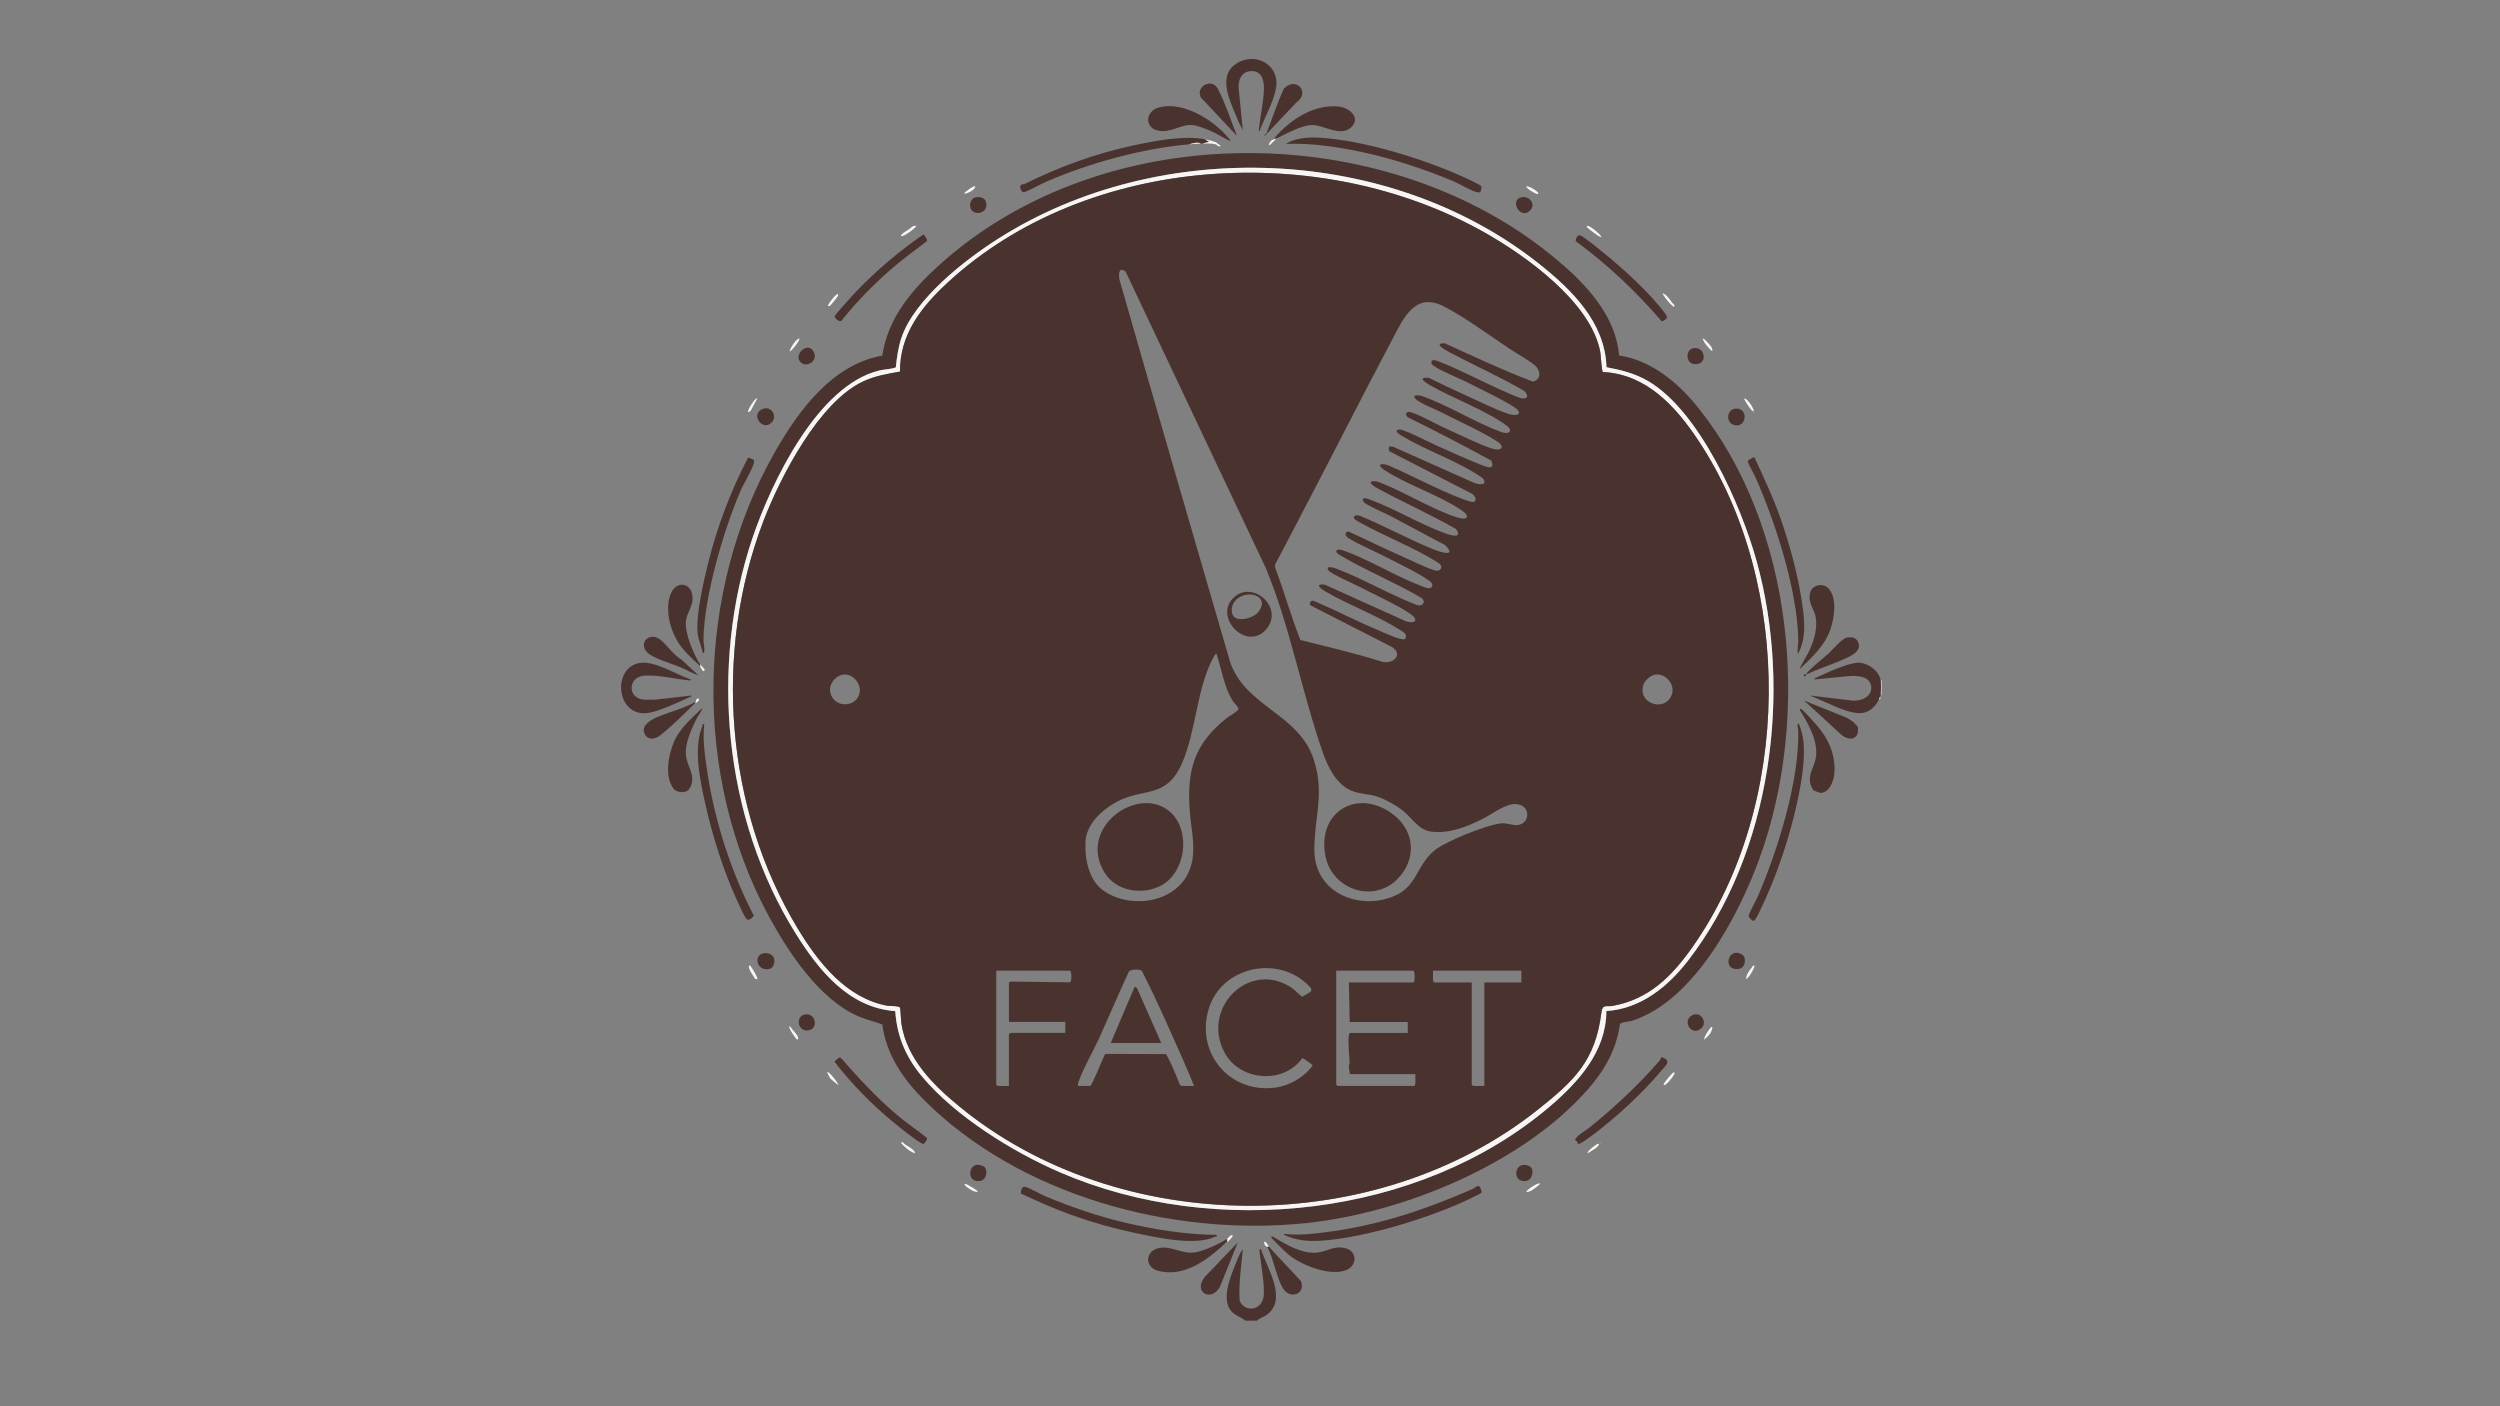 <?xml version="1.0" encoding="UTF-8"?>
<svg id="_Слой_1" data-name="Слой_1" xmlns="http://www.w3.org/2000/svg" version="1.1" viewBox="0 0 1920 1080">
  <rect x="0" y="0" width="1920" height="1080" fill="#808080" stroke="none"/>
  <!-- Generator: Adobe Illustrator 29.2.1, SVG Export Plug-In . SVG Version: 2.1.0 Build 116)  -->
  <defs>
    <style>
      .st0 {
        fill: #f7f6f5;
      }

      .st1 {
        fill: #4a332f;
      }
    </style>
  </defs>
  <path class="st1" d="M956.45,1014.29c-2.93-2.61-7.07-3.67-10.01-6.47-9.1-8.67-1.73-26.59,2.24-36.52,1.56-3.89,3.33-8.75,5.82-11.94-1.18,13.17-3.28,26.33-2.44,39.61,3.9,9.23,16.62,7.53,18.31-2.74,1.32-8.06-2-25.22-2.92-33.97-.09-.83-.62-3.25.96-2.9,4.64,14.64,20.94,38.51,4.16,50.69-2.24,1.63-5.31,2.16-7.06,4.24h-9.05Z"/>
  <path class="st0" d="M1445,533.49h-.65c.19-2.92.37-8.24,0-10.99h.65v10.99Z"/>
  <path class="st1" d="M1165.57,177.04c12.86,8.42,25.61,18.25,37.1,28.48,19.67,17.5,38.56,40.07,40.79,67.45,25.08,3.91,45.25,20.89,60.62,40.02,74.01,92.09,86.88,237.12,47.23,346.21-16,44.03-50.55,109.89-98.14,124.81-2.97.93-6.31.52-9,2.31-2.8,19.98-12,35.97-25.14,50.82-50.27,56.85-141.13,94.29-215.75,102.18-102.57,10.84-220.35-21.01-294.06-94.96-15.66-15.71-28.78-34.99-31.59-57.58-6.19-2.3-12.75-3.73-18.8-6.4-29.53-13.03-53.1-48.59-68.04-76.07-59.03-108.55-56.73-250.1,4.4-357.26,18.23-31.95,43.85-67.02,82.43-73.96,4.28-29.37,23.51-51.45,44.75-70.46,118.26-105.85,312.27-111.25,443.19-25.59ZM1182.36,202.89c-115.13-91.59-291.4-98.25-415.2-19.93-25.96,16.42-64.71,46.6-74.84,76.38-2.43,7.16-3.59,15.29-4.35,22.8-4,1.54-8.19,1.34-12.5,2.36-47.38,11.21-83.08,85.97-97.38,128.15-33.44,98.6-22.26,215.78,33.01,304.29,17.58,28.16,40.69,57.01,76.44,59.59,1.32,19.55,8.32,35.65,20.78,50.47,25.57,30.43,69.45,57.67,105.79,73.37,119.13,51.45,276.1,34.47,375.85-50.36,22.18-18.86,43.68-42.52,43.71-73.55,26.29-1.64,47.28-18.7,62.67-38.61,64.14-83,80.38-206.71,52.82-306.61-11.86-43-43.78-115.56-83.61-138.69-10.21-5.93-20.36-8.35-31.79-10.54-.99-34.25-26.39-59.23-51.41-79.13Z"/>
  <path class="st1" d="M1347.41,351.26c6.94,15.04,14.14,30.16,19.7,45.91,6.85,19.44,13.15,42.19,16.33,62.51,2.23,14.25,4.56,29.62-2.74,42.8-.45-3.79.42-7.47.35-11.33-.67-38.2-17.72-90.76-33.32-125.66-.83-1.87-5.98-10.57-5.4-11.56.15-.25,4.43-3.23,5.08-2.67Z"/>
  <path class="st1" d="M1381.66,556.11c.26.27,2.05,6.13,2.3,7.08,5.22,19.86-4.56,59.18-10.5,79.39-5.17,17.61-12.48,37.37-20.42,53.9-.85,1.77-4.84,11.1-6.51,10.8-.81-.15-3.73-2.67-3.55-3.99.3-2.24,5.39-11.11,6.68-14.06,15.46-35.41,32.4-89.63,31.38-128.3-.01-.53-1.5-6.96.61-4.82Z"/>
  <path class="st1" d="M934.47,948.38c.35,1.85-.51,1.04-1.41,1.46-15.38,7.22-44.76.59-61.42-2.93-16.64-3.52-33.34-8.24-49.31-14.02-13.06-4.72-25.77-10.44-38.35-16.25.2-2.8.58-5.97,3.96-4.94,4.13,1.27,10.78,5.37,15.36,7.26,19.63,8.11,40.54,15.36,61.25,20.17,22.63,5.26,46.67,9.11,69.92,9.24Z"/>
  <path class="st1" d="M1136,910.98c.44.26,2.42,4.05,1.75,5.1-.29.45-8.09,4.19-9.42,4.82-30.39,14.54-80.64,29.86-114.06,31.99-9.96.63-19.04-.31-28.1-4.52-.15-1.15,1.45-.63,2.18-.56,11.2,1.06,23.12-.54,34.25-2.09,38.69-5.41,73.26-17.21,108.76-32.76,1.19-.52,3.28-2.76,4.63-1.97Z"/>
  <path class="st1" d="M540.91,556.12c-.78,6.37-.58,12.67,0,19.06s1.72,14.08,2.75,20.51c5.91,36.85,18.09,74.56,35.3,107.55-1.14,1.76-4.27,4.6-6.01,2.09-2.22-3.21-4.92-9.57-6.68-13.35-10.48-22.5-19.15-50.06-24.55-74.32-3.99-17.95-9.47-42.84-2.28-60.12.4-.95-.4-1.76,1.45-1.42Z"/>
  <path class="st1" d="M578.94,353.29c.4.62.12,1.89-.08,2.63-1.4,5.28-7.93,15.85-10.48,21.84-12.88,30.29-27.44,80.03-28.11,112.76-.07,3.23,1,7.02.64,9.7-.12.88-.39,1.94-1.29.96-.83-4.78-3.31-9.78-3.82-14.61-1.49-14.21,4.46-39.56,8-53.9,6.94-28.12,17.35-55.49,30.69-81.13.57-.36,4.31,1.54,4.44,1.74Z"/>
  <path class="st1" d="M1136.65,147.59c-.73.46-2.29.04-3.15-.2-5-1.44-11.97-5.98-17.09-8.11-21.71-9.07-46.45-17.36-69.47-22.29-19.13-4.1-39.94-7.31-59.47-6.44,6.83-4.34,16.2-5.23,24.26-4.88,34.78,1.53,84.89,17.24,116.41,32.22,1.41.67,8.85,4.33,9.31,4.92.9,1.19-.15,4.38-.8,4.78Z"/>
  <path class="st1" d="M967.42,100.51c-1.21.13-.52-1.35-.45-2.06.96-9.67,3.28-19.49,3.72-29.25.33-7.24-1.69-15.46-10.62-14.52-6.8.71-8.92,6.53-8.84,12.57l3.27,32.62-3.04-5.68c-4.49-12.18-16.59-32.49-4.4-43.45s32.39-4.61,33.25,12.07c.57,11.05-9.26,27.24-12.88,37.7Z"/>
  <path class="st1" d="M925.43,106.98l3.23,1.93-5.17,1.3c-.43,0-.86,0-1.29,0-2.31-1.43-6.55-.08-9.05.65-36.21,3.19-76.57,14.37-109.85,28.77-2.81,1.21-15.66,8.11-17.18,8.05-1.73-.06-3.61-4.41-2.06-5.65.52-.42,2.25-.48,3.23-.96,26.66-13.13,53.87-23.13,83.08-29.37,16.08-3.43,39.17-7.95,55.06-4.71Z"/>
  <path class="st1" d="M530.57,521.87c.15,1.16-1.45.63-2.17.56-9.16-.83-29.93-5.82-37.61-2.55s-7.58,13.83.21,16.67c3.79,1.38,8.13.66,12.1.81l28.11-3.22c.07.81-1.39,1.24-2.02,1.52-8.12,3.6-23.14,10.74-31.41,11.89-24.92,3.48-27.96-35.37-6.15-38.45,11.63-1.64,27.94,9.1,38.93,12.76Z"/>
  <path class="st1" d="M1444.35,522.51c.37,2.75.19,8.07,0,10.99-.02.27-.52,1.25-.65,1.94l-.65,1.94c-7.76,13.91-17.9,11.21-30.71,6.47l-22.28-9.7,32.61,3.9c6.32.58,15.13-2.77,14.42-10.54-.77-8.52-11.2-8.76-17.66-8.25l-26.15,2.61c.17-1,1.19-1.23,1.95-1.59,7.63-3.6,24.69-11.55,32.59-11.35,6.84.18,15.54,6.48,16.51,13.59Z"/>
  <path class="st1" d="M1394.86,556.51c9.13,10.36,15.12,22.99,13.94,37.4-.48,5.9-3.71,14.93-10.77,15.05-.28,0-4.94-1.77-5.2-1.97-.81-.64-2.4-4.3-2.6-5.47-1.27-7.26,2.6-11.8,4.07-18.24,2.94-12.92-5.37-27.13-11.97-37.84-.26-.81.16-1.29.95-.95,1.51.65,9.86,10.06,11.58,12.02Z"/>
  <path class="st1" d="M989.65,963.64c-1.54-1.24-12.8-12.16-13.16-13.01-.34-.79.14-1.22.95-.95,10.06,5.96,22.69,13.85,34.85,12.21,7.64-1.03,12.59-5.58,21.34-3.14s8.57,12.88.94,16.37c-12.48,5.71-34.85-3.37-44.92-11.49Z"/>
  <path class="st1" d="M944.81,108.27c-5.06-2.12-9.69-5.39-14.71-7.58-3.68-1.61-10.3-4.26-14.13-4.61-9.52-.86-16.45,6.48-26.79,4.16s-9.7-14.93,1.05-17.78c18.46-4.89,41.86,9.75,53.28,23.55.6.73,1.57,1.04,1.29,2.26Z"/>
  <path class="st1" d="M980.36,106.33c-.48.24-1.27.34-1.94.65.52-.79.92-1.63,1.55-2.34,11.7-13.17,29.15-24.58,47.88-22.86,8.77.81,17.88,9.05,9.33,16.41-8.22,7.08-20.99-2.48-29.89-2.16-7.77.28-19.79,6.82-26.93,10.29Z"/>
  <path class="st1" d="M942.23,953.55c-13.49,13.14-33,28.37-53.53,22.19-9.55-2.88-9.34-14.89,1.27-17.25,9.01-2.01,17.63,4.66,27.33,3.42,6.49-.83,19.3-6.68,24.93-10.29l.51.31-.51,1.63Z"/>
  <path class="st1" d="M528.45,606.97c-3.19,2.41-9.06,1.66-11.41-1.6-6.74-9.33-3.74-24.99.3-35.03,4.24-10.54,13.92-18.87,21.97-26.5-.31,2.67-2.53,4.76-3.8,7.18-4.32,8.18-9.91,20.5-8.64,29.8,1.08,7.9,7.23,14.28,3.75,22.82-.24.58-1.8,3.05-2.16,3.33Z"/>
  <path class="st1" d="M537.68,511.52c-5.77-5.46-12.39-11.16-16.68-17.89-6.47-10.16-10.48-25.87-5.97-37.39s17.72-8.67,16.84,4.54c-.34,5.07-4.28,10.36-5,15.69-1.28,9.45,5.68,25.76,10.82,33.76.06.41-.08.91,0,1.29Z"/>
  <path class="st1" d="M686.59,204.83c-14.55,12.37-28.55,26.7-40.45,41.61-1.68,1.01-5.09-2.01-5.08-3.43,0-1.2,13.5-16,15.5-18.1,15.88-16.71,33.84-31.97,52.68-44.9.82,1.09,3.42,3.98,2.65,5.17-8.46,6.48-17.17,12.76-25.3,19.66Z"/>
  <path class="st1" d="M1232.76,195.14c14.8,12.06,33.94,29.58,45.38,44.74,3.03,4.01,2.94,4.6-1.81,7.04-19.76-23-41.78-43.84-66.25-61.74.22-1.95,1.19-5.13,3.72-4.38,2.32.69,16.03,11.95,18.96,14.34Z"/>
  <path class="st1" d="M1275.44,822.77c-13.48,16.24-34.56,35.7-51.49,48.35-1.68,1.26-11.01,8.35-12.21,7.45.44-1.74-1.98-2.73-2-2.92-.3-2.67,8.35-7.58,10.53-9.33,19.42-15.63,37.58-32.59,54.14-51.56,1.61-1.85.42-3.66,3.6-2.13,5.69,2.74.27,6.74-2.56,10.14Z"/>
  <path class="st1" d="M652.47,820.02c12.5,13.99,25.39,27.33,40.01,39.16,6.22,5.03,12.91,9.46,19.09,14.54,1.47.5-1.51,4.29-1.98,4.59-.88.56-1.46-.07-2.16-.47-6.08-3.48-15.73-11.43-21.41-16.07-16.37-13.38-32.05-29.48-44.97-46.19,0-.93,3.54-3.6,4.15-3.5.53.09,6.26,6.82,7.27,7.95Z"/>
  <path class="st1" d="M949.98,104.39l-27.7-29.48c-4.34-8.43,8.19-15.2,12.86-7.05,6.04,11.62,10.08,24.32,14.84,36.53Z"/>
  <path class="st1" d="M1387.49,517.98c-.72-.67,2.95-3.98,3.53-4.54,4.25-4.06,9.05-7.72,13.4-11.65,3.32-3.01,10.42-11.78,14.39-12.25,2.82-.33,6.11-.06,7.72,2.65,4.85,8.16-6.62,12.35-12.22,14.82-8.79,3.88-18.19,6.69-26.83,10.97Z"/>
  <path class="st1" d="M507.73,491.72c5.1,4.47,9.63,11.33,15.75,14.95l12.91,11.96c-5.02-1.59-9.61-4.45-14.51-6.48-6.33-2.62-21.19-6.73-25.25-11.57-6.51-7.75,3.09-15.88,11.1-8.86Z"/>
  <path class="st1" d="M1425.25,556.47c.79.95,1.34.6,1.6,2.58,1.27,9.78-7.82,10.11-13.52,4.5l-27.78-25.53,32.46,13.09c2.69,1.51,5.24,2.94,7.24,5.36Z"/>
  <path class="st1" d="M995.49,78.82l-24.18,25.58c-.55-1.73.97-.99,1.26-1.76,4.32-11.33,8.32-23.01,13.19-34.19,9.1-10.44,21.21,2.34,9.72,10.38Z"/>
  <path class="st1" d="M534.45,538.66c-.25.41-.38.9-.65,1.29-.15.22-.45.42-.65.65l-1.29,1.29c-6.76,6.82-17.04,16.77-24.43,22.61-4.25,3.36-10.19,4.47-12.57-1.45s4.73-9.91,9.05-11.94c7.93-3.71,24.33-7.86,30.52-12.45Z"/>
  <path class="st1" d="M925.04,980.93l25.59-26.73-13.09,32.46c-5.33,13.89-21.95,6.86-12.5-5.72Z"/>
  <path class="st1" d="M974.54,957.43c7.96,9.17,16.72,17.57,24.71,26.66,3.43,9.98-8.35,13.92-13.67,5.77-5.06-7.76-7.6-23.71-12.34-32.43h1.29Z"/>
  <path class="st1" d="M1332.39,313.92c9.99-1.65,9.81,13.65.56,12.75-7.37-.71-7.67-11.58-.56-12.75Z"/>
  <path class="st1" d="M593.65,742c-1.99,4.03-10.54,3.02-11.77-2.97-2.18-10.62,17.68-8.99,11.77,2.97Z"/>
  <path class="st1" d="M593.07,323.93c-6.47,8.13-16.71-4.67-8.4-9.34,6.93-3.9,12.54,4.14,8.4,9.34Z"/>
  <path class="st1" d="M1337.5,732.79c4.25,2.23,3.15,10.51-2.07,11.34-12.7,2-8.84-17.08,2.07-11.34Z"/>
  <path class="st1" d="M1174.64,895.65c3.98,1.96,2.64,10.61-2.73,11.35-11.6,1.61-8.8-17.01,2.73-11.35Z"/>
  <path class="st1" d="M755.23,895.65c3.56,1.76,3.27,10.44-2.72,11.35-11.29,1.72-8.99-17.14,2.72-11.35Z"/>
  <path class="st1" d="M747.25,152.41c2.32-1.82,8.33-1.44,9.66,1.91,4.23,10.64-13.1,13.15-11.84,2.07.12-1.08,1.43-3.39,2.18-3.98Z"/>
  <path class="st1" d="M1300.74,267.37c8.09-1.16,10.42,9.86,4.06,11.86-10.21,3.21-11.46-10.8-4.06-11.86Z"/>
  <path class="st1" d="M617.65,779.23c9.31-2.43,11.61,12.44,1.78,12.17-6.84-.19-8.31-10.46-1.78-12.17Z"/>
  <path class="st1" d="M615.42,278.69c-6.8-5.55,4.28-16.54,9.01-9.33s-4.32,13.16-9.01,9.33Z"/>
  <path class="st1" d="M1306.51,789.85c-7.14,6.31-14.7-5.2-7.53-9.79,6.84-4.38,12.96,4.99,7.53,9.79Z"/>
  <path class="st1" d="M1174.53,162.22c-7.21,5.94-14.39-7.39-7.4-10.31s13.54,5.25,7.4,10.31Z"/>
  <path class="st0" d="M925.43,106.98c2.92.6,5.6,1.25,8.39,2.27l3.88,2.9c-2.36,1.04-3.32-1.12-3.73-1.23-3.39-.95-6.99-.76-10.48-.7l5.17-1.3-3.23-1.93Z"/>
  <path class="st0" d="M703.77,173.55c-.95,1.94-10.33,8.8-11.63,7.74-.68-.55,1.25-2.09,1.53-2.32,1.11-.92,3.17-2.04,4.44-2.85,1.49-.95,2.67-3.27,5.66-2.57Z"/>
  <path class="st0" d="M1226.17,177.81c1.29,1.06,6.3,5.98,1.86,3.67-1.42-.74-6.58-4.57-7.86-5.73-.42-.38-2.05-1.54-1.35-2.2,1.03-.97,6.48,3.55,7.35,4.26Z"/>
  <path class="st0" d="M643.66,833.34l-5.82-4.84c-8.17-13.77,7.04,3.55,5.82,4.84Z"/>
  <path class="st0" d="M581.63,751.92c-.95-.05-1.32.41-1.91-.49-1-1.52-3.53-5.41-4.05-6.79-.38-1.02-.65-1.94-.5-3.05,1.37-.3,1.47.7,2.05,1.5.8,1.1,5.13,8.13,4.41,8.83Z"/>
  <path class="st0" d="M693.91,877.49c.11.06.2.81.64,1.07,1.16.71,9.49,5.49,7.93,7.13-1.28-.43-3.15-1.47-4.27-2.19-.8-.52-6.96-5.42-6.06-6.2.16-.14,1.32-.04,1.77.19Z"/>
  <path class="st0" d="M1284.36,232.72c.4.54,2.54,1.65,1.33,2.87-1.86-.2-9.38-9.64-8.71-10.34,3.25,1.1,5.43,4.87,7.38,7.48Z"/>
  <path class="st0" d="M1286.02,823.66c.97,1.06-4.84,7.7-6,8.61-3.03,2.39-2.9.71-1.09-1.64,1.11-1.44,3.6-4.44,4.83-5.69.68-.69,1.13-1.51,2.27-1.28Z"/>
  <path class="st0" d="M581.63,306.02l-4.88,9c-.28.65-1.75,1.83-2.22,1.33-.81-.88,5.72-11.77,7.1-10.33Z"/>
  <path class="st0" d="M1346.77,315.71c-.61.75-1.93-1.19-2.28-1.57-.85-.94-5.44-7.46-4.82-8.11,2.45-.15,7.95,8.64,7.1,9.69Z"/>
  <path class="st0" d="M1347.42,741.59c.73.78-4.42,9.83-6.45,10.34.09-3.32,2.38-6.35,4.37-8.87.61-.77.74-1.76,2.08-1.47Z"/>
  <path class="st0" d="M1182.63,908.96c.74.59-6.02,5.17-6.53,5.42-1.21.59-2.42,1.14-3.81,1.03-.99-.78,8.9-7.6,10.34-6.45Z"/>
  <path class="st0" d="M608.38,790.45c1.04,1.21,6.6,6.89,3.94,8-.56.24-6.82-8.59-6.13-10.34,1.09.31,1.5,1.53,2.19,2.34Z"/>
  <path class="st0" d="M1311.5,263.1c1.82,1.99,3.75,3.64,3.6,6.73-2.33-1.68-6.07-6.17-7.09-8.73-1.3-3.26,3.14,1.61,3.49,2Z"/>
  <path class="st0" d="M613.94,260.14c.67.69-5.58,9.42-7.44,9.68-.4-1.72,6.09-11.06,7.44-9.68Z"/>
  <path class="st0" d="M643.66,225.89c.28,1.3-.28,1.73-.94,2.61-.87,1.17-3.44,4.45-4.32,5.37-.58.61-1.67,1.79-2.49,1.05-.69-.62,6.66-10.26,7.75-9.04Z"/>
  <path class="st0" d="M750.94,915.41c-3.63.08-6.2-2.38-9.07-4.18-4.47-5.34,5.68,1.16,7.33,2.36.65.47,1.56.96,1.73,1.82Z"/>
  <path class="st0" d="M1315.1,788.76c-.16,4.16-3.37,7.36-6.45,9.69.31-2.49,2.78-6.18,4.37-8.22.61-.79.75-1.75,2.08-1.47Z"/>
  <path class="st0" d="M1181.33,148.98c-.72.64-5.07-2.02-5.96-2.62-.79-.52-3.2-2.15-3.08-3.19,1.64-.8,10.49,4.52,9.04,5.81Z"/>
  <path class="st0" d="M749,143.17c.32,3.53-12.51,8.16-6.93,3.73,1.01-.8,5.96-4.58,6.93-3.73Z"/>
  <path class="st0" d="M1227.86,878.59c.66.59-1.46,2.48-1.91,2.95l-6.49,4.15c-1.11-1.2,4.78-5.5,5.8-6.15.59-.38,1.87-1.61,2.6-.95Z"/>
  <path class="st0" d="M942.23,951.61c.99-.63,2.96-3.71,4.53-2.9-.29,1.67-2.08,3.23-3.29,4.43-.37.38-1.11.28-1.24.41l.51-1.63-.51-.31Z"/>
  <path class="st0" d="M980.36,106.33l-5.18,5.16c-1.5,0,.06-2.15.38-2.54,1.23-1.5,1.36-1.29,2.87-1.98.67-.31,1.45-.41,1.94-.65Z"/>
  <path class="st0" d="M537.68,510.23c.07.11.79.78,1.5,1.7.44.57,4.08,3.11.46,3.46-.31-1.64-1.57-2.11-1.95-3.87-.08-.38.06-.88,0-1.29Z"/>
  <path class="st0" d="M973.25,957.43c-1.36.28-2.86-2.67-2.26-3.88,1.81.16,2.85,3.07,3.55,3.88h-1.29Z"/>
  <path class="st0" d="M922.2,110.21c-2.64.06-6.33.41-9.05.65,2.5-.72,6.74-2.08,9.05-.65Z"/>
  <path class="st0" d="M534.45,538.66c.09-.06.04-1.58.97-1.94,3.12-1.21.92,2.89-1.62,3.23.27-.39.4-.89.65-1.29Z"/>
  <path class="st0" d="M1443.06,537.37l.65-1.94c0,.05.62.39.54.89-.13.71-1.09.88-1.18,1.05Z"/>
  <path class="st1" d="M1386.84,517.99c.7.7-.58,1.99-1.29,1.29s.58-1.99,1.29-1.29Z"/>
  <path class="st0" d="M531.87,541.9l1.29-1.29c-.5.56-.85.84-1.29,1.29Z"/>
  <path class="st0" d="M1228.83,877.94c.42.22.42.43,0,.65v-.65Z"/>
  <path class="st1" d="M1404.05,451.66c7.14,7.15,4.77,22.74,1.82,31.4-4.38,12.89-14.42,21.86-23.89,31.03,2.24-5.59,6.02-10.63,8.4-16.15,3.2-7.44,5.29-15.33,4.16-23.52-.92-6.67-6.67-11.29-4.17-19.79,1.63-5.53,9.61-7.05,13.69-2.97Z"/>
  <path class="st1" d="M975.51,949.02c.42.22.42.43,0,.65v-.65Z"/>
  <path class="st0" d="M1347.1,316.36c.42.22.42.43,0,.65v-.65Z"/>
  <path class="st0" d="M1182.36,202.89c25.02,19.9,50.41,44.89,51.41,79.13,11.43,2.19,21.59,4.61,31.79,10.54,39.84,23.13,71.75,95.69,83.61,138.69,27.56,99.9,11.32,223.61-52.82,306.61-15.39,19.91-36.38,36.97-62.67,38.61-.03,31.03-21.53,54.69-43.71,73.55-99.75,84.83-256.72,101.81-375.85,50.36-36.35-15.7-80.22-42.93-105.79-73.37-12.46-14.83-19.46-30.92-20.78-50.47-35.75-2.58-58.86-31.43-76.44-59.59-55.27-88.52-66.45-205.69-33.01-304.29,14.31-42.18,50-116.94,97.38-128.15,4.31-1.02,8.5-.82,12.5-2.36.76-7.51,1.91-15.64,4.35-22.8,10.12-29.78,48.88-59.96,74.84-76.38,123.81-78.33,300.07-71.66,415.2,19.93ZM1139.73,178.33c-125.54-70.71-304.54-60.48-412.06,38.82-19.9,18.38-36.67,39.53-36.46,68.23-9.7,1.76-18.58,3.18-27.64,7.25-34.36,15.43-64.53,74.14-77.44,108.03-38.32,100.62-29.15,220.37,26.6,312.58,15.69,25.95,37.26,53.43,68.9,59.2,1.98.36,8.5-.13,9.58,1.41.36.51.75,10.3,1.09,12.48,4.25,26.82,24.16,46.71,44.13,63.15,123.16,101.38,319.96,101.78,444.52,2.83,27.91-22.17,44.3-37.45,48.94-74.79.82-6.61,3.82-4.13,8.58-4.99,28.04-5.05,45.65-22.88,61.39-45.23,76.55-108.73,78.03-278.05,4.53-388.91-17.32-26.12-39.77-50.96-73.33-52.68-1.07-.77-1.58-12.86-2.05-15.39-7.16-38.31-57.49-74.08-89.27-91.98Z"/>
  <path class="st1" d="M1139.73,178.33c31.78,17.9,82.11,53.68,89.27,91.98.47,2.53.99,14.63,2.05,15.39,33.56,1.72,56.02,26.56,73.33,52.68,73.5,110.86,72.02,280.19-4.53,388.91-15.74,22.35-33.35,40.18-61.39,45.23-4.76.86-7.76-1.62-8.58,4.99-4.63,37.34-21.02,52.61-48.94,74.79-124.57,98.96-321.36,98.56-444.52-2.83-19.97-16.44-39.88-36.33-44.13-63.15-.35-2.18-.73-11.97-1.09-12.48-1.08-1.54-7.6-1.05-9.58-1.41-31.64-5.77-53.2-33.25-68.9-59.2-55.75-92.21-64.92-211.95-26.6-312.58,12.91-33.9,43.08-92.61,77.44-108.03,9.06-4.07,17.95-5.49,27.64-7.25-.21-28.7,16.56-49.85,36.46-68.23,107.52-99.31,286.52-109.53,412.06-38.82ZM864.48,208.64c-5.16-3.94-5.45,1.47-4.81,5.79,28.03,98.18,56.59,196.18,85.13,294.21,11.83,34.22,52.85,39.55,64.18,74.76,8.65,26.88.17,44.33.46,69.98.36,31.37,32.43,45.57,59.45,35.54,19.92-7.4,18.32-23.96,32.83-35.82,8.67-7.08,39.82-19.55,50.85-20.72,4.59-.49,7.21,1.05,11.01,1.3,11.56.77,13.21-15.45.6-16.17-7.65-.44-17.49,7.21-24.19,10.69-12.27,6.36-26.14,12.08-40.32,10.57-10.48-1.11-15.24-10.93-22.89-16.68-4.98-3.75-12.82-8.25-18.72-10.2-6.27-2.07-13.66-2.05-19.55-4.37-12.08-4.74-18.62-18.19-22.63-29.71-16.2-46.47-24.84-95.57-43.6-141.22l-107.79-227.93ZM1159.77,268.14c-15.33-10.2-34.96-24.67-50.88-32.82-22.62-11.57-31.38,9.86-40.1,26.32-23.32,44.01-45.94,88.82-68.98,132.78l-20.63,39.39.14,2.12c6.98,18.35,12.11,37.37,19.4,55.6,20.83,5.3,41.79,10,62.27,16.57,8.42,2.53,17.39-5.12,7.99-11.22l-62.31-31.86c-2.04-1.4.23-4.13,2.12-3.66,17.48,7.51,34.47,16.31,52.01,23.67,3.23,1.35,15.87,7.27,18.33,5.71.24-.15.69-1.74.67-2.17-.13-2.35-2.58-3.45-4.37-4.6-17.31-11.17-39.53-19.23-57.52-29.73-3.98-2.32-8.5-6.11-.56-5.26l62.34,28.13c6.85,2.32,10.35-.89,3.61-5.54-10.23-7.06-26.43-14.27-37.9-20.27-4.17-2.18-23.38-10.67-25.03-13.1-2.87-4.24,3.72-2.3,5.98-1.45,20.66,7.79,41.11,20,61.91,27.94,4.17,1.48,7.16-2.4,3.47-5.43-19.27-11.44-41.01-20.27-60.25-31.52-1.18-.69-5.61-2.93-5.25-4.42.42-1.77,3.36-1.24,4.64-.8,19.81,6.69,40.9,20.15,60.95,27.61,1.93.72,6.41,2.87,7.79.64,1.56-2.52-1.43-4.32-2.99-5.44-7.92-5.67-21.88-12.09-30.95-16.88-9.53-5.03-21.09-9.65-30.08-15.16-3.75-2.3-2.14-5.55.34-4.93,13.89,6.31,27.61,13.1,41.57,19.24,7.31,3.22,17.63,8.51,24.98,10.59,3.71,1.05,6.56-2.96,2.4-5.7-17.69-11.64-41.69-20.57-60.47-31.26-1.45-.83-5.21-2.4-4.6-4.42,1.07-1.49,3.07-1.15,4.55-.69,19.03,7.82,37.83,18.27,56.83,25.88,5.36,2.15,17.91,6.09,8.61-3.44-14.03-7.19-27.8-14.91-41.77-22.21-3.26-1.7-19.81-8.92-20.78-10.88-2.43-4.94,3.9-2.14,5.91-1.39,18.89,7.08,38.12,18.86,57.09,25.63,4.48,1.6,13.16,3.98,7.97-3.45-19.9-11.23-40.8-20.68-60.88-31.52-4.08-2.2-8.02-5.97-.06-5.1,20.31,7.32,41.76,21.46,62.03,27.79,7.81,2.44,10.07-.86,3.43-5.38-17.37-11.84-41.79-19.48-59.46-31-5.63-3.68-4.09-5.59,2.08-4.02,19.05,8.18,38.53,18.86,57.81,26.2,1.69.64,7.65,2.88,8.91,2.13,2.87-1.7-.12-5.69-2.5-6.6l-62.17-32c-1.28-1-1-2.53-.39-3.84l2.65.1,63.06,28.07c2.49.79,4.69,1.31,7.18.13.58-3.13-1.41-4.15-3.63-5.63-18.09-12.01-41.31-19.78-60.08-31.04-2.13-1.28-6.25-4.36-1.19-4.69,3.22-.21,24.08,10.5,28.84,12.58,10.7,4.69,22.13,10.05,32.91,14.27,4.2,1.65,11.85,5.16,8.56-2.92-21.11-11.57-42.51-22.63-64.1-33.31-2.61-1.9-1.39-5.17,2.55-3.84,8.73,2.94,19.78,9.5,28.61,13.39,10.16,4.48,23.71,11.38,33.87,14.6,6.82,2.16,9.6-1.61,4-5.29-11.94-7.84-29.69-15.66-42.81-22.46-4.86-2.52-16.68-7.02-20.06-10.32-3.7-3.61,2.1-3.28,4.89-2.3,19.96,6.99,40.71,20.27,60.92,27.62,5.51,2.08,9.39-.95,3.79-5.08-15.97-11.78-41.38-20.89-59.22-31.25-3.99-2.32-9.04-6.1-.41-5.4,9.38,4.68,18.9,9.27,28.48,13.52,9.88,4.39,22.99,11.12,32.9,14.28,7.25,2.31,11.18-.72,4.06-5.35-9.51-6.18-24.18-12.89-34.66-18.33-8.04-4.18-19.73-8.4-26.87-13.2-.81-.54-2.02-1.49-2.01-2.53,0-3.42,4.39-1.46,6.02-.83,17.53,6.84,35.32,16.67,52.82,24.08,2.89,1.22,9.83,4.65,12.56,4.22,3.87-.61,1.79-4.07-.13-5.83-18.47-10.75-38.1-19.45-56.95-29.47-3.1-1.65-13.64-7.26-3.94-7.05,22.33,10.21,44.59,20.67,67.57,29.4,6.58-1.35,6.14-8.6,1.52-12.54-4.39-3.74-13.77-8.94-18.95-12.39ZM942.46,551.19c1.52-1.2,8.88-5.21,8.72-6.92-.11-1.2-3.72-4.79-4.67-6.34-6.69-11.02-8.25-24.07-12.36-36.1-.74.61-1.28,1.29-1.75,2.13-13.66,24.64-13.43,56.95-24.76,82.52-12.19,27.5-29.68,18.09-50.51,29.62-11.25,6.23-23.01,17.1-23.5,30.77s2.75,29.61,14.3,37.46c21.03,14.28,55.87,8.92,65.7-16.25,5.62-14.38,1.31-29.7.16-44.44-2.51-32.23,3.28-52.34,28.66-72.45ZM647.39,518.12c-5.35.78-10.48,6.74-9.93,12.15,1.46,14.37,21.6,13.72,22.87.77.66-6.78-5.89-13.94-12.94-12.92ZM1271,518.12c-3.11.51-7.42,4.07-8.56,6.98-5.8,14.82,15.94,22.63,21.44,8.52,3.02-7.73-4.65-16.85-12.88-15.5ZM1002.72,754.77c-23.64-20.94-63.96-11.59-74.03,18.84-11.28,34.07,15.12,66.41,50.7,61.68,10.98-1.46,22.47-8.09,28.72-17.06-.13-.63-7.24-5.7-7.98-5.52-14.41,20.16-47.65,17.58-59.48-3.96-18.36-33.42,17.17-70.77,49.85-51.14,3.51,2.11,6.31,5.45,9.55,7.89,7.69-4.47,9.96-4.28,2.67-10.73ZM917.03,833.99c-2.55-6.31-5.17-12.65-7.94-18.88-9.53-21.43-19.78-45.16-30.37-65.91-.47-.93-1.44-3.35-2.01-3.8-1.4-1.1-8.9-1.26-9.92,1.18-7.76,16.72-14.91,33.72-22.52,50.51-4.71,10.38-12.12,22.96-15.79,33.32-.42,1.18-.75,2.31-.61,3.59h9.37c1.33,0,9.81-21.28,11.24-24.16l1.01-.45,45.8.15c1.49.51,9.68,20.23,10.77,23.32.19.44,1.33,1.14,1.61,1.14h9.37ZM774.85,784.88v-30.05c0-.32,1.07-1.06,1.61-.99l45.15.58c1.87-.62,1.32-8.96.09-8.96h-56.55v87.56c0,1.66,8.12.76,9.69.97v-40.07c.63.21,1.4-.65,1.62-.65h41.68v-8.4h-43.3ZM1035.93,754.51h49.44c1.45,0,1.45-9.05,0-9.05h-59.13v87.56c0,.07.9.97.97.97h58.81c1.63,0,.78-7.65.97-9.05h-50.41c.25-1.89-.64-3.65-.7-5.49-.04-1.21.67-2.38.64-3.3-.22-6.63-1.4-13.96-.62-20.64.08-.65.29-2.23,1-2.23h44.27v-8.4h-44.59l-.65-30.37ZM1168.41,745.46h-67.85c.19,1.4-.66,9.05.97,9.05h28.76v78.52c0,1.66,8.12.76,9.69.97v-79.49h28.43v-9.05Z"/>
  <path class="st1" d="M1073.03,675.29c-18.63,18.53-49.82,7.85-55.02-17.57-6.99-34.21,24.69-53.14,52.11-32.08,16.83,12.92,17.91,34.73,2.9,49.65Z"/>
  <path class="st1" d="M972.32,483.45c-14.91,17-40.2-9.1-25.34-24.04s39.82,7.53,25.34,24.04ZM965.26,471.22c4.51-4.31,6.08-11.1-.93-13.79-8.82-3.38-20.36,3.58-18.08,13.56,1.7,7.44,14.68,4.36,19.02.23Z"/>
  <path class="st1" d="M899.35,624.2c15.72,14.86,10.93,47.06-8.68,56.45-14.38,6.88-33.58,3.61-42.27-10.35-21.72-34.89,26.79-68.94,50.95-46.1Z"/>
  <polygon class="st1" points="853.05 801.04 871.47 757.73 873.14 758.67 891.82 801.04 853.05 801.04"/>
</svg>